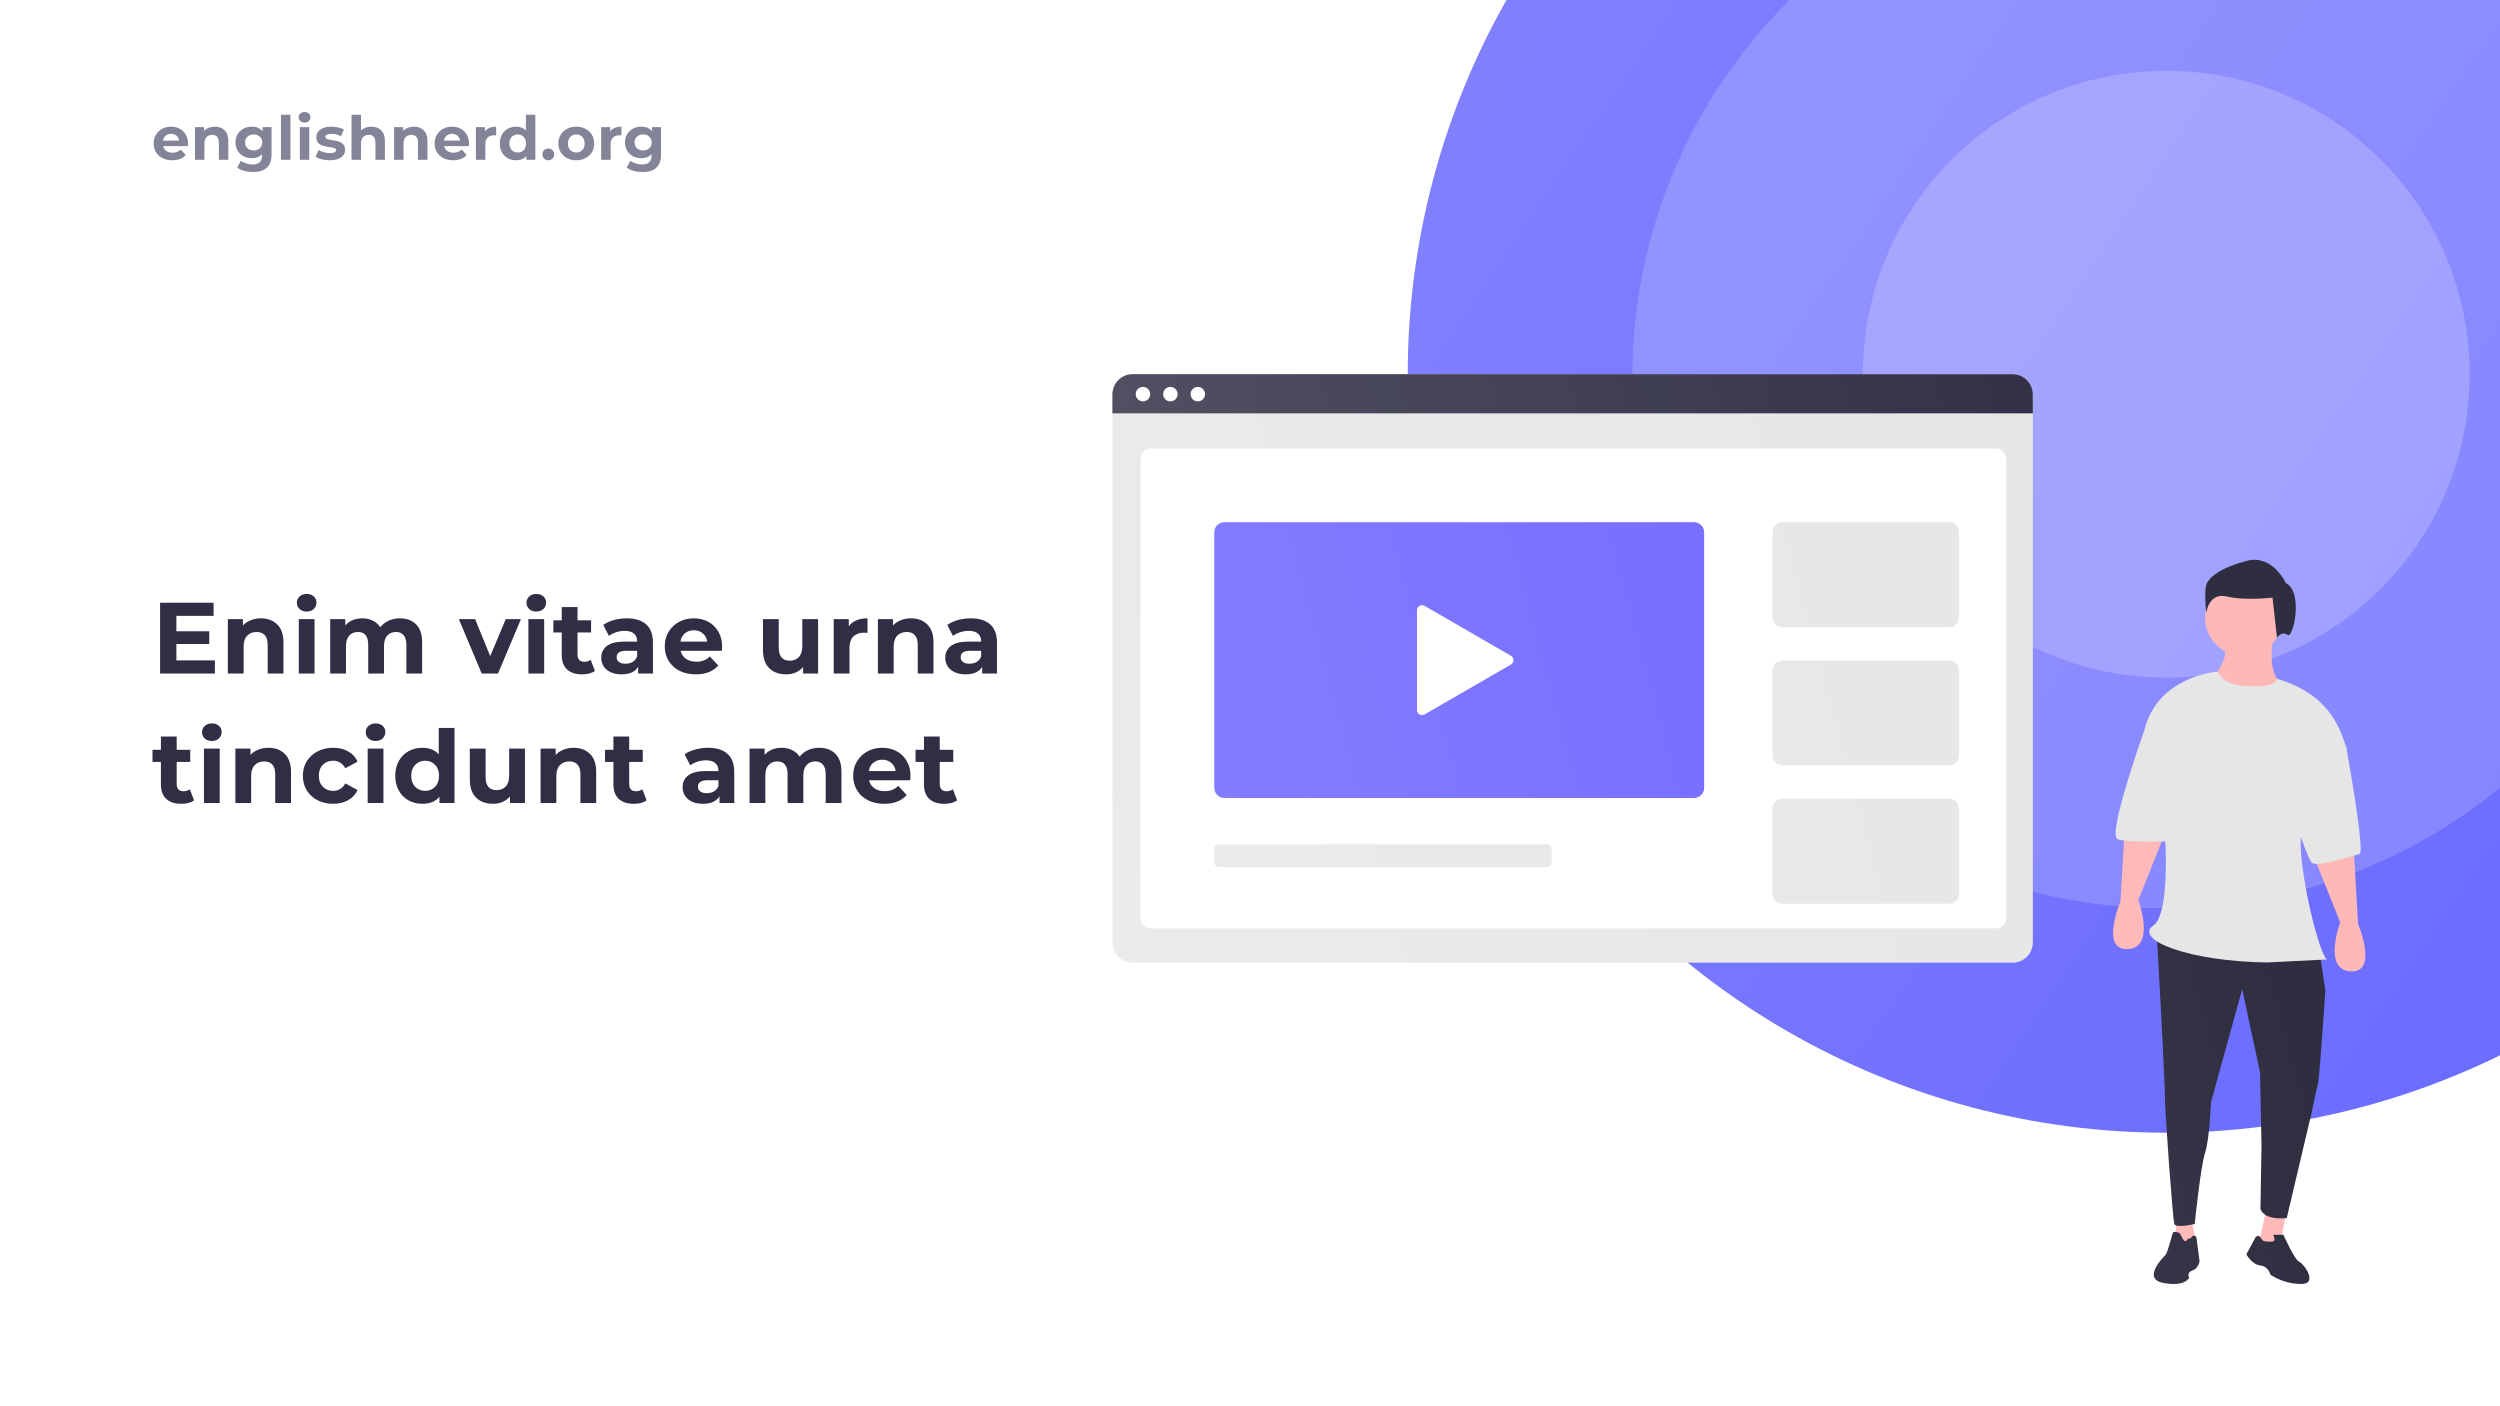 <svg width="1236" height="695" viewBox="0 0 1236 695" fill="none" xmlns="http://www.w3.org/2000/svg">
<g clip-path="url(#clip0)">
<rect width="1236" height="695" fill="white"/>
<path d="M106.25 326.5V333H79.15V298H105.6V304.5H87.2V312.1H103.45V318.4H87.2V326.5H106.25ZM128.995 305.7C132.328 305.7 135.012 306.7 137.045 308.7C139.112 310.7 140.145 313.667 140.145 317.6V333H132.345V318.8C132.345 316.667 131.878 315.083 130.945 314.05C130.012 312.983 128.662 312.45 126.895 312.45C124.928 312.45 123.362 313.067 122.195 314.3C121.028 315.5 120.445 317.3 120.445 319.7V333H112.645V306.1H120.095V309.25C121.128 308.117 122.412 307.25 123.945 306.65C125.478 306.017 127.162 305.7 128.995 305.7ZM147.715 306.1H155.515V333H147.715V306.1ZM151.615 302.35C150.182 302.35 149.015 301.933 148.115 301.1C147.215 300.267 146.765 299.233 146.765 298C146.765 296.767 147.215 295.733 148.115 294.9C149.015 294.067 150.182 293.65 151.615 293.65C153.049 293.65 154.215 294.05 155.115 294.85C156.015 295.65 156.465 296.65 156.465 297.85C156.465 299.15 156.015 300.233 155.115 301.1C154.215 301.933 153.049 302.35 151.615 302.35ZM197.704 305.7C201.071 305.7 203.738 306.7 205.704 308.7C207.704 310.667 208.704 313.633 208.704 317.6V333H200.904V318.8C200.904 316.667 200.454 315.083 199.554 314.05C198.688 312.983 197.438 312.45 195.804 312.45C193.971 312.45 192.521 313.05 191.454 314.25C190.388 315.417 189.854 317.167 189.854 319.5V333H182.054V318.8C182.054 314.567 180.354 312.45 176.954 312.45C175.154 312.45 173.721 313.05 172.654 314.25C171.588 315.417 171.054 317.167 171.054 319.5V333H163.254V306.1H170.704V309.2C171.704 308.067 172.921 307.2 174.354 306.6C175.821 306 177.421 305.7 179.154 305.7C181.054 305.7 182.771 306.083 184.304 306.85C185.838 307.583 187.071 308.667 188.004 310.1C189.104 308.7 190.488 307.617 192.154 306.85C193.854 306.083 195.704 305.7 197.704 305.7ZM257.556 306.1L246.206 333H238.156L226.856 306.1H234.906L242.356 324.4L250.056 306.1H257.556ZM261.239 306.1H269.039V333H261.239V306.1ZM265.139 302.35C263.705 302.35 262.539 301.933 261.639 301.1C260.739 300.267 260.289 299.233 260.289 298C260.289 296.767 260.739 295.733 261.639 294.9C262.539 294.067 263.705 293.65 265.139 293.65C266.572 293.65 267.739 294.05 268.639 294.85C269.539 295.65 269.989 296.65 269.989 297.85C269.989 299.15 269.539 300.233 268.639 301.1C267.739 301.933 266.572 302.35 265.139 302.35ZM294.128 331.7C293.361 332.267 292.411 332.7 291.278 333C290.178 333.267 289.011 333.4 287.778 333.4C284.578 333.4 282.094 332.583 280.328 330.95C278.594 329.317 277.728 326.917 277.728 323.75V312.7H273.578V306.7H277.728V300.15H285.528V306.7H292.228V312.7H285.528V323.65C285.528 324.783 285.811 325.667 286.378 326.3C286.978 326.9 287.811 327.2 288.878 327.2C290.111 327.2 291.161 326.867 292.028 326.2L294.128 331.7ZM309.856 305.7C314.023 305.7 317.223 306.7 319.456 308.7C321.69 310.667 322.806 313.65 322.806 317.65V333H315.506V329.65C314.04 332.15 311.306 333.4 307.306 333.4C305.24 333.4 303.44 333.05 301.906 332.35C300.406 331.65 299.256 330.683 298.456 329.45C297.656 328.217 297.256 326.817 297.256 325.25C297.256 322.75 298.19 320.783 300.056 319.35C301.956 317.917 304.873 317.2 308.806 317.2H315.006C315.006 315.5 314.49 314.2 313.456 313.3C312.423 312.367 310.873 311.9 308.806 311.9C307.373 311.9 305.956 312.133 304.556 312.6C303.19 313.033 302.023 313.633 301.056 314.4L298.256 308.95C299.723 307.917 301.473 307.117 303.506 306.55C305.573 305.983 307.69 305.7 309.856 305.7ZM309.256 328.15C310.59 328.15 311.773 327.85 312.806 327.25C313.84 326.617 314.573 325.7 315.006 324.5V321.75H309.656C306.456 321.75 304.856 322.8 304.856 324.9C304.856 325.9 305.24 326.7 306.006 327.3C306.806 327.867 307.89 328.15 309.256 328.15ZM357.009 319.65C357.009 319.75 356.959 320.45 356.859 321.75H336.509C336.875 323.417 337.742 324.733 339.109 325.7C340.475 326.667 342.175 327.15 344.209 327.15C345.609 327.15 346.842 326.95 347.909 326.55C349.009 326.117 350.025 325.45 350.959 324.55L355.109 329.05C352.575 331.95 348.875 333.4 344.009 333.4C340.975 333.4 338.292 332.817 335.959 331.65C333.625 330.45 331.825 328.8 330.559 326.7C329.292 324.6 328.659 322.217 328.659 319.55C328.659 316.917 329.275 314.55 330.509 312.45C331.775 310.317 333.492 308.667 335.659 307.5C337.859 306.3 340.309 305.7 343.009 305.7C345.642 305.7 348.025 306.267 350.159 307.4C352.292 308.533 353.959 310.167 355.159 312.3C356.392 314.4 357.009 316.85 357.009 319.65ZM343.059 311.6C341.292 311.6 339.809 312.1 338.609 313.1C337.409 314.1 336.675 315.467 336.409 317.2H349.659C349.392 315.5 348.659 314.15 347.459 313.15C346.259 312.117 344.792 311.6 343.059 311.6ZM404.462 306.1V333H397.062V329.8C396.028 330.967 394.795 331.867 393.362 332.5C391.928 333.1 390.378 333.4 388.712 333.4C385.178 333.4 382.378 332.383 380.312 330.35C378.245 328.317 377.212 325.3 377.212 321.3V306.1H385.012V320.15C385.012 324.483 386.828 326.65 390.462 326.65C392.328 326.65 393.828 326.05 394.962 324.85C396.095 323.617 396.662 321.8 396.662 319.4V306.1H404.462ZM419.638 309.65C420.571 308.35 421.821 307.367 423.388 306.7C424.988 306.033 426.821 305.7 428.888 305.7V312.9C428.021 312.833 427.438 312.8 427.138 312.8C424.905 312.8 423.155 313.433 421.888 314.7C420.621 315.933 419.988 317.8 419.988 320.3V333H412.188V306.1H419.638V309.65ZM450.376 305.7C453.709 305.7 456.392 306.7 458.426 308.7C460.492 310.7 461.526 313.667 461.526 317.6V333H453.726V318.8C453.726 316.667 453.259 315.083 452.326 314.05C451.392 312.983 450.042 312.45 448.276 312.45C446.309 312.45 444.742 313.067 443.576 314.3C442.409 315.5 441.826 317.3 441.826 319.7V333H434.026V306.1H441.476V309.25C442.509 308.117 443.792 307.25 445.326 306.65C446.859 306.017 448.542 305.7 450.376 305.7ZM479.946 305.7C484.113 305.7 487.313 306.7 489.546 308.7C491.779 310.667 492.896 313.65 492.896 317.65V333H485.596V329.65C484.129 332.15 481.396 333.4 477.396 333.4C475.329 333.4 473.529 333.05 471.996 332.35C470.496 331.65 469.346 330.683 468.546 329.45C467.746 328.217 467.346 326.817 467.346 325.25C467.346 322.75 468.279 320.783 470.146 319.35C472.046 317.917 474.963 317.2 478.896 317.2H485.096C485.096 315.5 484.579 314.2 483.546 313.3C482.513 312.367 480.963 311.9 478.896 311.9C477.463 311.9 476.046 312.133 474.646 312.6C473.279 313.033 472.113 313.633 471.146 314.4L468.346 308.95C469.813 307.917 471.563 307.117 473.596 306.55C475.663 305.983 477.779 305.7 479.946 305.7ZM479.346 328.15C480.679 328.15 481.863 327.85 482.896 327.25C483.929 326.617 484.663 325.7 485.096 324.5V321.75H479.746C476.546 321.75 474.946 322.8 474.946 324.9C474.946 325.9 475.329 326.7 476.096 327.3C476.896 327.867 477.979 328.15 479.346 328.15ZM95.95 395.7C95.183 396.267 94.233 396.7 93.1 397C92 397.267 90.833 397.4 89.6 397.4C86.4 397.4 83.917 396.583 82.15 394.95C80.417 393.317 79.55 390.917 79.55 387.75V376.7H75.4V370.7H79.55V364.15H87.35V370.7H94.05V376.7H87.35V387.65C87.35 388.783 87.633 389.667 88.2 390.3C88.8 390.9 89.633 391.2 90.7 391.2C91.933 391.2 92.983 390.867 93.85 390.2L95.95 395.7ZM100.829 370.1H108.629V397H100.829V370.1ZM104.729 366.35C103.295 366.35 102.129 365.933 101.229 365.1C100.329 364.267 99.879 363.233 99.879 362C99.879 360.767 100.329 359.733 101.229 358.9C102.129 358.067 103.295 357.65 104.729 357.65C106.162 357.65 107.329 358.05 108.229 358.85C109.129 359.65 109.579 360.65 109.579 361.85C109.579 363.15 109.129 364.233 108.229 365.1C107.329 365.933 106.162 366.35 104.729 366.35ZM132.718 369.7C136.051 369.7 138.734 370.7 140.768 372.7C142.834 374.7 143.868 377.667 143.868 381.6V397H136.068V382.8C136.068 380.667 135.601 379.083 134.668 378.05C133.734 376.983 132.384 376.45 130.618 376.45C128.651 376.45 127.084 377.067 125.918 378.3C124.751 379.5 124.168 381.3 124.168 383.7V397H116.368V370.1H123.818V373.25C124.851 372.117 126.134 371.25 127.668 370.65C129.201 370.017 130.884 369.7 132.718 369.7ZM164.731 397.4C161.864 397.4 159.281 396.817 156.981 395.65C154.714 394.45 152.931 392.8 151.631 390.7C150.364 388.6 149.731 386.217 149.731 383.55C149.731 380.883 150.364 378.5 151.631 376.4C152.931 374.3 154.714 372.667 156.981 371.5C159.281 370.3 161.864 369.7 164.731 369.7C167.564 369.7 170.031 370.3 172.131 371.5C174.264 372.667 175.814 374.35 176.781 376.55L170.731 379.8C169.331 377.333 167.314 376.1 164.681 376.1C162.648 376.1 160.964 376.767 159.631 378.1C158.298 379.433 157.631 381.25 157.631 383.55C157.631 385.85 158.298 387.667 159.631 389C160.964 390.333 162.648 391 164.681 391C167.348 391 169.364 389.767 170.731 387.3L176.781 390.6C175.814 392.733 174.264 394.4 172.131 395.6C170.031 396.8 167.564 397.4 164.731 397.4ZM181.772 370.1H189.572V397H181.772V370.1ZM185.672 366.35C184.239 366.35 183.072 365.933 182.172 365.1C181.272 364.267 180.822 363.233 180.822 362C180.822 360.767 181.272 359.733 182.172 358.9C183.072 358.067 184.239 357.65 185.672 357.65C187.105 357.65 188.272 358.05 189.172 358.85C190.072 359.65 190.522 360.65 190.522 361.85C190.522 363.15 190.072 364.233 189.172 365.1C188.272 365.933 187.105 366.35 185.672 366.35ZM224.711 359.9V397H217.261V393.9C215.328 396.233 212.528 397.4 208.861 397.4C206.328 397.4 204.028 396.833 201.961 395.7C199.928 394.567 198.328 392.95 197.161 390.85C195.994 388.75 195.411 386.317 195.411 383.55C195.411 380.783 195.994 378.35 197.161 376.25C198.328 374.15 199.928 372.533 201.961 371.4C204.028 370.267 206.328 369.7 208.861 369.7C212.294 369.7 214.978 370.783 216.911 372.95V359.9H224.711ZM210.211 391C212.178 391 213.811 390.333 215.111 389C216.411 387.633 217.061 385.817 217.061 383.55C217.061 381.283 216.411 379.483 215.111 378.15C213.811 376.783 212.178 376.1 210.211 376.1C208.211 376.1 206.561 376.783 205.261 378.15C203.961 379.483 203.311 381.283 203.311 383.55C203.311 385.817 203.961 387.633 205.261 389C206.561 390.333 208.211 391 210.211 391ZM259.53 370.1V397H252.13V393.8C251.097 394.967 249.863 395.867 248.43 396.5C246.997 397.1 245.447 397.4 243.78 397.4C240.247 397.4 237.447 396.383 235.38 394.35C233.313 392.317 232.28 389.3 232.28 385.3V370.1H240.08V384.15C240.08 388.483 241.897 390.65 245.53 390.65C247.397 390.65 248.897 390.05 250.03 388.85C251.163 387.617 251.73 385.8 251.73 383.4V370.1H259.53ZM283.606 369.7C286.94 369.7 289.623 370.7 291.656 372.7C293.723 374.7 294.756 377.667 294.756 381.6V397H286.956V382.8C286.956 380.667 286.49 379.083 285.556 378.05C284.623 376.983 283.273 376.45 281.506 376.45C279.54 376.45 277.973 377.067 276.806 378.3C275.64 379.5 275.056 381.3 275.056 383.7V397H267.256V370.1H274.706V373.25C275.74 372.117 277.023 371.25 278.556 370.65C280.09 370.017 281.773 369.7 283.606 369.7ZM319.677 395.7C318.91 396.267 317.96 396.7 316.827 397C315.727 397.267 314.56 397.4 313.327 397.4C310.127 397.4 307.643 396.583 305.877 394.95C304.143 393.317 303.277 390.917 303.277 387.75V376.7H299.127V370.7H303.277V364.15H311.077V370.7H317.777V376.7H311.077V387.65C311.077 388.783 311.36 389.667 311.927 390.3C312.527 390.9 313.36 391.2 314.427 391.2C315.66 391.2 316.71 390.867 317.577 390.2L319.677 395.7ZM350.065 369.7C354.232 369.7 357.432 370.7 359.665 372.7C361.899 374.667 363.015 377.65 363.015 381.65V397H355.715V393.65C354.249 396.15 351.515 397.4 347.515 397.4C345.449 397.4 343.649 397.05 342.115 396.35C340.615 395.65 339.465 394.683 338.665 393.45C337.865 392.217 337.465 390.817 337.465 389.25C337.465 386.75 338.399 384.783 340.265 383.35C342.165 381.917 345.082 381.2 349.015 381.2H355.215C355.215 379.5 354.699 378.2 353.665 377.3C352.632 376.367 351.082 375.9 349.015 375.9C347.582 375.9 346.165 376.133 344.765 376.6C343.399 377.033 342.232 377.633 341.265 378.4L338.465 372.95C339.932 371.917 341.682 371.117 343.715 370.55C345.782 369.983 347.899 369.7 350.065 369.7ZM349.465 392.15C350.799 392.15 351.982 391.85 353.015 391.25C354.049 390.617 354.782 389.7 355.215 388.5V385.75H349.865C346.665 385.75 345.065 386.8 345.065 388.9C345.065 389.9 345.449 390.7 346.215 391.3C347.015 391.867 348.099 392.15 349.465 392.15ZM405.025 369.7C408.391 369.7 411.058 370.7 413.025 372.7C415.025 374.667 416.025 377.633 416.025 381.6V397H408.225V382.8C408.225 380.667 407.775 379.083 406.875 378.05C406.008 376.983 404.758 376.45 403.125 376.45C401.291 376.45 399.841 377.05 398.775 378.25C397.708 379.417 397.175 381.167 397.175 383.5V397H389.375V382.8C389.375 378.567 387.675 376.45 384.275 376.45C382.475 376.45 381.041 377.05 379.975 378.25C378.908 379.417 378.375 381.167 378.375 383.5V397H370.575V370.1H378.025V373.2C379.025 372.067 380.241 371.2 381.675 370.6C383.141 370 384.741 369.7 386.475 369.7C388.375 369.7 390.091 370.083 391.625 370.85C393.158 371.583 394.391 372.667 395.325 374.1C396.425 372.7 397.808 371.617 399.475 370.85C401.175 370.083 403.025 369.7 405.025 369.7ZM450.159 383.65C450.159 383.75 450.109 384.45 450.009 385.75H429.659C430.026 387.417 430.892 388.733 432.259 389.7C433.626 390.667 435.326 391.15 437.359 391.15C438.759 391.15 439.992 390.95 441.059 390.55C442.159 390.117 443.176 389.45 444.109 388.55L448.259 393.05C445.726 395.95 442.026 397.4 437.159 397.4C434.126 397.4 431.442 396.817 429.109 395.65C426.776 394.45 424.976 392.8 423.709 390.7C422.442 388.6 421.809 386.217 421.809 383.55C421.809 380.917 422.426 378.55 423.659 376.45C424.926 374.317 426.642 372.667 428.809 371.5C431.009 370.3 433.459 369.7 436.159 369.7C438.792 369.7 441.176 370.267 443.309 371.4C445.442 372.533 447.109 374.167 448.309 376.3C449.542 378.4 450.159 380.85 450.159 383.65ZM436.209 375.6C434.442 375.6 432.959 376.1 431.759 377.1C430.559 378.1 429.826 379.467 429.559 381.2H442.809C442.542 379.5 441.809 378.15 440.609 377.15C439.409 376.117 437.942 375.6 436.209 375.6ZM473.202 395.7C472.435 396.267 471.485 396.7 470.352 397C469.252 397.267 468.085 397.4 466.852 397.4C463.652 397.4 461.169 396.583 459.402 394.95C457.669 393.317 456.802 390.917 456.802 387.75V376.7H452.652V370.7H456.802V364.15H464.602V370.7H471.302V376.7H464.602V387.65C464.602 388.783 464.885 389.667 465.452 390.3C466.052 390.9 466.885 391.2 467.952 391.2C469.185 391.2 470.235 390.867 471.102 390.2L473.202 395.7Z" fill="#2F2E44"/>
<path d="M92.97 70.99C92.97 71.05 92.94 71.47 92.88 72.25H80.67C80.89 73.25 81.41 74.04 82.23 74.62C83.05 75.2 84.07 75.49 85.29 75.49C86.13 75.49 86.87 75.37 87.51 75.13C88.17 74.87 88.78 74.47 89.34 73.93L91.83 76.63C90.31 78.37 88.09 79.24 85.17 79.24C83.35 79.24 81.74 78.89 80.34 78.19C78.94 77.47 77.86 76.48 77.1 75.22C76.34 73.96 75.96 72.53 75.96 70.93C75.96 69.35 76.33 67.93 77.07 66.67C77.83 65.39 78.86 64.4 80.16 63.7C81.48 62.98 82.95 62.62 84.57 62.62C86.15 62.62 87.58 62.96 88.86 63.64C90.14 64.32 91.14 65.3 91.86 66.58C92.6 67.84 92.97 69.31 92.97 70.99ZM84.6 66.16C83.54 66.16 82.65 66.46 81.93 67.06C81.21 67.66 80.77 68.48 80.61 69.52H88.56C88.4 68.5 87.96 67.69 87.24 67.09C86.52 66.47 85.64 66.16 84.6 66.16ZM106.196 62.62C108.196 62.62 109.806 63.22 111.026 64.42C112.266 65.62 112.886 67.4 112.886 69.76V79H108.206V70.48C108.206 69.2 107.926 68.25 107.366 67.63C106.806 66.99 105.996 66.67 104.936 66.67C103.756 66.67 102.816 67.04 102.116 67.78C101.416 68.5 101.066 69.58 101.066 71.02V79H96.386V62.86H100.856V64.75C101.476 64.07 102.246 63.55 103.166 63.19C104.086 62.81 105.096 62.62 106.196 62.62ZM134.254 62.86V76.3C134.254 79.26 133.484 81.46 131.944 82.9C130.404 84.34 128.154 85.06 125.194 85.06C123.634 85.06 122.154 84.87 120.754 84.49C119.354 84.11 118.194 83.56 117.274 82.84L119.134 79.48C119.814 80.04 120.674 80.48 121.714 80.8C122.754 81.14 123.794 81.31 124.834 81.31C126.454 81.31 127.644 80.94 128.404 80.2C129.184 79.48 129.574 78.38 129.574 76.9V76.21C128.354 77.55 126.654 78.22 124.474 78.22C122.994 78.22 121.634 77.9 120.394 77.26C119.174 76.6 118.204 75.68 117.484 74.5C116.764 73.32 116.404 71.96 116.404 70.42C116.404 68.88 116.764 67.52 117.484 66.34C118.204 65.16 119.174 64.25 120.394 63.61C121.634 62.95 122.994 62.62 124.474 62.62C126.814 62.62 128.594 63.39 129.814 64.93V62.86H134.254ZM125.404 74.38C126.644 74.38 127.654 74.02 128.434 73.3C129.234 72.56 129.634 71.6 129.634 70.42C129.634 69.24 129.234 68.29 128.434 67.57C127.654 66.83 126.644 66.46 125.404 66.46C124.164 66.46 123.144 66.83 122.344 67.57C121.544 68.29 121.144 69.24 121.144 70.42C121.144 71.6 121.544 72.56 122.344 73.3C123.144 74.02 124.164 74.38 125.404 74.38ZM138.91 56.74H143.59V79H138.91V56.74ZM148.233 62.86H152.913V79H148.233V62.86ZM150.573 60.61C149.713 60.61 149.013 60.36 148.473 59.86C147.933 59.36 147.663 58.74 147.663 58C147.663 57.26 147.933 56.64 148.473 56.14C149.013 55.64 149.713 55.39 150.573 55.39C151.433 55.39 152.133 55.63 152.673 56.11C153.213 56.59 153.483 57.19 153.483 57.91C153.483 58.69 153.213 59.34 152.673 59.86C152.133 60.36 151.433 60.61 150.573 60.61ZM162.986 79.24C161.646 79.24 160.336 79.08 159.056 78.76C157.776 78.42 156.756 78 155.996 77.5L157.556 74.14C158.276 74.6 159.146 74.98 160.166 75.28C161.186 75.56 162.186 75.7 163.166 75.7C165.146 75.7 166.136 75.21 166.136 74.23C166.136 73.77 165.866 73.44 165.326 73.24C164.786 73.04 163.956 72.87 162.836 72.73C161.516 72.53 160.426 72.3 159.566 72.04C158.706 71.78 157.956 71.32 157.316 70.66C156.696 70 156.386 69.06 156.386 67.84C156.386 66.82 156.676 65.92 157.256 65.14C157.856 64.34 158.716 63.72 159.836 63.28C160.976 62.84 162.316 62.62 163.856 62.62C164.996 62.62 166.126 62.75 167.246 63.01C168.386 63.25 169.326 63.59 170.066 64.03L168.506 67.36C167.086 66.56 165.536 66.16 163.856 66.16C162.856 66.16 162.106 66.3 161.606 66.58C161.106 66.86 160.856 67.22 160.856 67.66C160.856 68.16 161.126 68.51 161.666 68.71C162.206 68.91 163.066 69.1 164.246 69.28C165.566 69.5 166.646 69.74 167.486 70C168.326 70.24 169.056 70.69 169.676 71.35C170.296 72.01 170.606 72.93 170.606 74.11C170.606 75.11 170.306 76 169.706 76.78C169.106 77.56 168.226 78.17 167.066 78.61C165.926 79.03 164.566 79.24 162.986 79.24ZM183.604 62.62C185.604 62.62 187.214 63.22 188.434 64.42C189.674 65.62 190.294 67.4 190.294 69.76V79H185.614V70.48C185.614 69.2 185.334 68.25 184.774 67.63C184.214 66.99 183.404 66.67 182.344 66.67C181.164 66.67 180.224 67.04 179.524 67.78C178.824 68.5 178.474 69.58 178.474 71.02V79H173.794V56.74H178.474V64.54C179.094 63.92 179.844 63.45 180.724 63.13C181.604 62.79 182.564 62.62 183.604 62.62ZM204.646 62.62C206.646 62.62 208.256 63.22 209.476 64.42C210.716 65.62 211.336 67.4 211.336 69.76V79H206.656V70.48C206.656 69.2 206.376 68.25 205.816 67.63C205.256 66.99 204.446 66.67 203.386 66.67C202.206 66.67 201.266 67.04 200.566 67.78C199.866 68.5 199.516 69.58 199.516 71.02V79H194.836V62.86H199.306V64.75C199.926 64.07 200.696 63.55 201.616 63.19C202.536 62.81 203.546 62.62 204.646 62.62ZM231.864 70.99C231.864 71.05 231.834 71.47 231.774 72.25H219.564C219.784 73.25 220.304 74.04 221.124 74.62C221.944 75.2 222.964 75.49 224.184 75.49C225.024 75.49 225.764 75.37 226.404 75.13C227.064 74.87 227.674 74.47 228.234 73.93L230.724 76.63C229.204 78.37 226.984 79.24 224.064 79.24C222.244 79.24 220.634 78.89 219.234 78.19C217.834 77.47 216.754 76.48 215.994 75.22C215.234 73.96 214.854 72.53 214.854 70.93C214.854 69.35 215.224 67.93 215.964 66.67C216.724 65.39 217.754 64.4 219.054 63.7C220.374 62.98 221.844 62.62 223.464 62.62C225.044 62.62 226.474 62.96 227.754 63.64C229.034 64.32 230.034 65.3 230.754 66.58C231.494 67.84 231.864 69.31 231.864 70.99ZM223.494 66.16C222.434 66.16 221.544 66.46 220.824 67.06C220.104 67.66 219.664 68.48 219.504 69.52H227.454C227.294 68.5 226.854 67.69 226.134 67.09C225.414 66.47 224.534 66.16 223.494 66.16ZM239.75 64.99C240.31 64.21 241.06 63.62 242 63.22C242.96 62.82 244.06 62.62 245.3 62.62V66.94C244.78 66.9 244.43 66.88 244.25 66.88C242.91 66.88 241.86 67.26 241.1 68.02C240.34 68.76 239.96 69.88 239.96 71.38V79H235.28V62.86H239.75V64.99ZM264.676 56.74V79H260.206V77.14C259.046 78.54 257.366 79.24 255.166 79.24C253.646 79.24 252.266 78.9 251.026 78.22C249.806 77.54 248.846 76.57 248.146 75.31C247.446 74.05 247.096 72.59 247.096 70.93C247.096 69.27 247.446 67.81 248.146 66.55C248.846 65.29 249.806 64.32 251.026 63.64C252.266 62.96 253.646 62.62 255.166 62.62C257.226 62.62 258.836 63.27 259.996 64.57V56.74H264.676ZM255.976 75.4C257.156 75.4 258.136 75 258.916 74.2C259.696 73.38 260.086 72.29 260.086 70.93C260.086 69.57 259.696 68.49 258.916 67.69C258.136 66.87 257.156 66.46 255.976 66.46C254.776 66.46 253.786 66.87 253.006 67.69C252.226 68.49 251.836 69.57 251.836 70.93C251.836 72.29 252.226 73.38 253.006 74.2C253.786 75 254.776 75.4 255.976 75.4ZM271.078 79.24C270.258 79.24 269.568 78.96 269.008 78.4C268.448 77.84 268.168 77.14 268.168 76.3C268.168 75.44 268.448 74.75 269.008 74.23C269.568 73.69 270.258 73.42 271.078 73.42C271.898 73.42 272.588 73.69 273.148 74.23C273.708 74.75 273.988 75.44 273.988 76.3C273.988 77.14 273.708 77.84 273.148 78.4C272.588 78.96 271.898 79.24 271.078 79.24ZM284.934 79.24C283.234 79.24 281.704 78.89 280.344 78.19C279.004 77.47 277.954 76.48 277.194 75.22C276.434 73.96 276.054 72.53 276.054 70.93C276.054 69.33 276.434 67.9 277.194 66.64C277.954 65.38 279.004 64.4 280.344 63.7C281.704 62.98 283.234 62.62 284.934 62.62C286.634 62.62 288.154 62.98 289.494 63.7C290.834 64.4 291.884 65.38 292.644 66.64C293.404 67.9 293.784 69.33 293.784 70.93C293.784 72.53 293.404 73.96 292.644 75.22C291.884 76.48 290.834 77.47 289.494 78.19C288.154 78.89 286.634 79.24 284.934 79.24ZM284.934 75.4C286.134 75.4 287.114 75 287.874 74.2C288.654 73.38 289.044 72.29 289.044 70.93C289.044 69.57 288.654 68.49 287.874 67.69C287.114 66.87 286.134 66.46 284.934 66.46C283.734 66.46 282.744 66.87 281.964 67.69C281.184 68.49 280.794 69.57 280.794 70.93C280.794 72.29 281.184 73.38 281.964 74.2C282.744 75 283.734 75.4 284.934 75.4ZM301.682 64.99C302.242 64.21 302.992 63.62 303.932 63.22C304.892 62.82 305.992 62.62 307.232 62.62V66.94C306.712 66.9 306.362 66.88 306.182 66.88C304.842 66.88 303.792 67.26 303.032 68.02C302.272 68.76 301.892 69.88 301.892 71.38V79H297.212V62.86H301.682V64.99ZM326.819 62.86V76.3C326.819 79.26 326.049 81.46 324.509 82.9C322.969 84.34 320.719 85.06 317.759 85.06C316.199 85.06 314.719 84.87 313.319 84.49C311.919 84.11 310.759 83.56 309.839 82.84L311.699 79.48C312.379 80.04 313.239 80.48 314.279 80.8C315.319 81.14 316.359 81.31 317.399 81.31C319.019 81.31 320.209 80.94 320.969 80.2C321.749 79.48 322.139 78.38 322.139 76.9V76.21C320.919 77.55 319.219 78.22 317.039 78.22C315.559 78.22 314.199 77.9 312.959 77.26C311.739 76.6 310.769 75.68 310.049 74.5C309.329 73.32 308.969 71.96 308.969 70.42C308.969 68.88 309.329 67.52 310.049 66.34C310.769 65.16 311.739 64.25 312.959 63.61C314.199 62.95 315.559 62.62 317.039 62.62C319.379 62.62 321.159 63.39 322.379 64.93V62.86H326.819ZM317.969 74.38C319.209 74.38 320.219 74.02 320.999 73.3C321.799 72.56 322.199 71.6 322.199 70.42C322.199 69.24 321.799 68.29 320.999 67.57C320.219 66.83 319.209 66.46 317.969 66.46C316.729 66.46 315.709 66.83 314.909 67.57C314.109 68.29 313.709 69.24 313.709 70.42C313.709 71.6 314.109 72.56 314.909 73.3C315.709 74.02 316.729 74.38 317.969 74.38Z" fill="#848499"/>
<g filter="url(#filter0_d)">
<circle cx="1061" cy="175" r="375" fill="#6666FF"/>
<circle cx="1059.5" cy="176.5" r="262.5" fill="#8080FF"/>
<ellipse cx="1061" cy="175" rx="150" ry="150" fill="#9999FF"/>
<circle cx="1061" cy="175" r="375" fill="url(#paint0_linear)"/>
</g>
<g filter="url(#filter1_d)">
<path d="M1073.64 613.684L1075.9 625.002L1064.59 627.266L1066.29 613.118L1073.64 613.684Z" fill="#FFB8B8"/>
<path d="M1119.93 611.625L1117.37 624.441L1106.83 624.696L1110.2 609.062L1119.93 611.625Z" fill="#FFB8B8"/>
<path d="M1136.72 479.957L1139.66 499.794C1139.66 499.794 1136.72 543.877 1135.99 546.081C1135.25 548.285 1133.05 559.306 1133.05 559.306L1120.57 612.206C1120.57 612.206 1109.77 613.675 1107.57 607.797L1108.09 576.205L1107.36 540.203L1098.55 499.06L1083.13 554.898C1083.13 554.898 1082.4 573.266 1080.2 579.878C1077.99 586.491 1075.06 615.144 1075.06 615.144C1075.06 615.144 1065.72 617.349 1064.99 615.144C1064.25 612.94 1060.37 560.776 1060.37 552.694C1060.37 544.612 1056.06 467.12 1056.06 467.12L1136.72 479.957Z" fill="#2F2E41"/>
<path d="M1110.22 623.71C1111.43 623.959 1112.67 623.959 1113.88 623.71C1115.26 623.251 1113.88 620.498 1113.88 620.498H1118.93C1118.93 620.498 1124.43 632.887 1126.72 633.805C1129.01 634.723 1136.35 644.818 1127.64 644.818C1122.26 644.748 1117.02 643.158 1112.51 640.229C1112.51 640.229 1111.59 636.099 1107.46 635.64C1103.34 635.182 1100.59 630.134 1100.59 630.134L1105.07 621.859C1105.19 621.626 1105.38 621.431 1105.61 621.295C1105.84 621.159 1106.1 621.087 1106.36 621.086C1106.63 621.086 1106.89 621.157 1107.12 621.292C1107.35 621.427 1107.54 621.621 1107.67 621.854C1108.29 622.955 1109.15 623.923 1110.22 623.71Z" fill="#2F2E41"/>
<path d="M1071.84 622.289C1071.84 622.289 1070.82 624.336 1069.8 623.312C1068.94 622.226 1068.25 621.019 1067.75 619.73C1067.75 619.73 1064.68 618.195 1064.17 619.73C1063.66 621.265 1061.62 629.453 1060.59 630.477C1059.57 631.5 1048.83 642.246 1059.57 644.293C1070.31 646.34 1072.35 641.735 1072.35 641.735C1072.35 641.735 1070.82 639.176 1073.89 638.152C1076.96 637.129 1077.47 633.547 1077.47 633.547L1075.93 621.981C1075.89 621.734 1075.79 621.503 1075.62 621.318C1075.46 621.132 1075.24 620.999 1075 620.937C1074.76 620.875 1074.5 620.886 1074.27 620.968C1074.04 621.051 1073.83 621.202 1073.68 621.401C1073.09 622.175 1072.43 622.68 1071.84 622.289Z" fill="#2F2E41"/>
<path d="M1153.61 428.527L1155.81 466.732C1155.81 466.732 1166.09 490.978 1152.14 490.243C1138.19 489.508 1147 465.997 1147 465.997L1133.34 431.9L1153.61 428.527Z" fill="#FFB8B8"/>
<path d="M1040.55 417.506L1038.35 455.711C1038.35 455.711 1028.07 479.957 1042.02 479.222C1055.97 478.488 1047.16 454.977 1047.16 454.977L1060.82 420.879L1040.55 417.506Z" fill="#FFB8B8"/>
<path d="M1099.28 334.483C1109.82 334.483 1118.37 325.931 1118.37 315.381C1118.37 304.831 1109.82 296.278 1099.28 296.278C1088.74 296.278 1080.2 304.831 1080.2 315.381C1080.2 325.931 1088.74 334.483 1099.28 334.483Z" fill="#FFB8B8"/>
<path d="M1114.33 323.096C1114.33 323.096 1109.19 343.668 1119.47 348.811C1129.75 353.954 1087.17 361.301 1084.23 348.811L1085.7 342.933C1085.7 342.933 1091.57 335.586 1090.11 328.973L1114.33 323.096Z" fill="#FFB8B8"/>
<path d="M1102.95 349.178C1102.95 349.178 1090.29 350.362 1086.34 342.055C1086.34 342.055 1056.7 344.035 1050.1 371.219C1057.76 371.439 1067.28 458.763 1054.71 467.467C1044.51 474.532 1072.31 485.413 1111.03 485.835L1140.39 484.365C1134.92 479.645 1121.82 418.206 1130.12 418.976C1130.12 418.976 1152.14 384.444 1149.94 379.301C1147.73 374.158 1144.21 353.879 1115.87 345.651C1115.87 345.651 1115.43 349.912 1102.95 349.178Z" fill="#E6E6E6"/>
<path d="M1140.39 366.811L1149.94 379.301C1149.94 379.301 1159.48 431.466 1156.54 432.201C1153.61 432.935 1135.99 438.813 1133.05 436.609C1130.12 434.405 1116.9 391.057 1116.9 391.057L1140.39 366.811Z" fill="#E6E6E6"/>
<path d="M1062.58 363.137L1050.1 371.219C1050.1 371.219 1031.74 422.649 1036.88 424.853C1042.02 427.057 1070.65 425.588 1070.65 425.588L1062.58 363.137Z" fill="#E6E6E6"/>
<path d="M1120.15 298.286C1120.15 298.286 1113.53 283.95 1100.86 287.258C1088.19 290.566 1081.03 295.529 1080.48 300.491C1079.93 305.453 1080.75 312.897 1080.75 312.897C1080.75 312.897 1082.13 302.697 1090.95 304.902C1099.76 307.108 1113.53 305.453 1113.53 305.453L1115.74 325.303C1115.74 325.303 1118.22 321.719 1120.97 323.925C1123.73 326.13 1128.96 302.697 1120.15 298.286Z" fill="#2F2E41"/>
<path d="M985.025 195H550C544.477 195 540 199.477 540 205V475.948C540 481.471 544.477 485.948 550 485.948H985.025C990.548 485.948 995.025 481.471 995.025 475.948V205C995.025 199.477 990.548 195 985.025 195Z" fill="#E6E6E6"/>
<path d="M976.89 231.751H558.917C556.156 231.751 553.917 233.99 553.917 236.751V464.002C553.917 466.763 556.156 469.002 558.917 469.002H976.89C979.652 469.002 981.89 466.763 981.89 464.002V236.751C981.89 233.99 979.652 231.751 976.89 231.751Z" fill="white"/>
<path d="M540 205C540 199.477 544.477 195 550 195H985.025C990.548 195 995.025 199.477 995.025 205V214.347H540V205Z" fill="#2F2E44"/>
<path d="M555.075 208.445C557.049 208.445 558.649 206.843 558.649 204.868C558.649 202.892 557.049 201.29 555.075 201.29C553.1 201.29 551.5 202.892 551.5 204.868C551.5 206.843 553.1 208.445 555.075 208.445Z" fill="white"/>
<path d="M568.642 208.445C570.616 208.445 572.216 206.843 572.216 204.868C572.216 202.892 570.616 201.29 568.642 201.29C566.668 201.29 565.067 202.892 565.067 204.868C565.067 206.843 566.668 208.445 568.642 208.445Z" fill="white"/>
<path d="M582.209 208.445C584.183 208.445 585.783 206.843 585.783 204.868C585.783 202.892 584.183 201.29 582.209 201.29C580.235 201.29 578.634 202.892 578.634 204.868C578.634 206.843 580.235 208.445 582.209 208.445Z" fill="white"/>
<path d="M827.531 268.176H595.33C592.568 268.176 590.33 270.414 590.33 273.176V399.525C590.33 402.287 592.568 404.525 595.33 404.525H827.531C830.292 404.525 832.531 402.287 832.531 399.525V273.176C832.531 270.414 830.292 268.176 827.531 268.176Z" fill="#6C63FF"/>
<path d="M953.56 268.176H871.326C868.565 268.176 866.326 270.414 866.326 273.176V315.1C866.326 317.861 868.565 320.1 871.326 320.1H953.56C956.321 320.1 958.56 317.861 958.56 315.1V273.176C958.56 270.414 956.321 268.176 953.56 268.176Z" fill="#E6E6E6"/>
<path d="M953.56 336.527H871.326C868.565 336.527 866.326 338.765 866.326 341.527V383.451C866.326 386.212 868.565 388.451 871.326 388.451H953.56C956.321 388.451 958.56 386.212 958.56 383.451V341.527C958.56 338.765 956.321 336.527 953.56 336.527Z" fill="#E6E6E6"/>
<path d="M953.56 404.878H871.326C868.565 404.878 866.326 407.117 866.326 409.878V451.802C866.326 454.563 868.565 456.802 871.326 456.802H953.56C956.321 456.802 958.56 454.563 958.56 451.802V409.878C958.56 407.117 956.321 404.878 953.56 404.878Z" fill="#E6E6E6"/>
<path d="M754.695 427.427H592.83C591.449 427.427 590.33 428.546 590.33 429.927V436.201C590.33 437.582 591.449 438.701 592.83 438.701H754.695C756.076 438.701 757.195 437.582 757.195 436.201V429.927C757.195 428.546 756.076 427.427 754.695 427.427Z" fill="#E6E6E6"/>
<path d="M737 334.217C738.666 335.179 738.666 337.583 737 338.546L694.31 363.213C692.644 364.176 690.56 362.973 690.56 361.048L690.56 311.714C690.56 309.789 692.644 308.587 694.31 309.55L737 334.217Z" fill="white"/>
<path fill-rule="evenodd" clip-rule="evenodd" d="M550 195C544.477 195 540 199.477 540 205V214.347V475.948C540 481.471 544.477 485.948 550 485.948H985.025C990.548 485.948 995.025 481.471 995.025 475.948V214.347V205C995.025 199.477 990.548 195 985.025 195H550ZM1100.86 287.258C1113.53 283.95 1120.15 298.285 1120.15 298.285C1128.96 302.697 1123.73 326.13 1120.97 323.925C1118.22 321.719 1115.74 325.303 1115.74 325.303L1115.72 325.103C1115.06 326.214 1114.29 327.252 1113.43 328.203C1112.8 333.255 1112.57 340.901 1115.87 345.655L1115.87 345.651C1140.89 352.916 1146.57 369.574 1149.07 376.915L1149.07 376.917L1149.07 376.924L1149.07 376.927C1149.4 377.896 1149.68 378.701 1149.94 379.301C1150.03 379.529 1150.08 379.814 1150.09 380.151C1151.31 386.895 1159.26 431.521 1156.54 432.201C1156.04 432.327 1155.09 432.607 1153.86 432.972L1155.81 466.732C1155.81 466.732 1166.09 490.978 1152.14 490.243C1138.19 489.508 1147 465.997 1147 465.997L1135.43 437.101C1134.35 437.104 1133.52 436.957 1133.05 436.609C1132.07 435.874 1129.95 430.56 1127.55 423.804C1126.24 438.276 1135.89 480.485 1140.39 484.365L1137.4 484.515L1139.66 499.794C1139.66 499.794 1136.72 543.877 1135.99 546.081C1135.25 548.285 1133.05 559.306 1133.05 559.306L1120.57 612.206C1120.57 612.206 1120.29 612.245 1119.8 612.284L1118.16 620.498H1118.93C1118.93 620.498 1124.43 632.887 1126.72 633.805C1129.01 634.723 1136.35 644.818 1127.64 644.818C1122.26 644.749 1117.02 643.158 1112.51 640.229C1112.51 640.229 1111.59 636.099 1107.46 635.64C1103.34 635.182 1100.59 630.134 1100.59 630.134L1105.07 621.859C1105.19 621.626 1105.38 621.431 1105.61 621.295C1105.84 621.159 1106.1 621.087 1106.36 621.086C1106.63 621.086 1106.89 621.157 1107.12 621.292C1107.26 621.376 1107.39 621.483 1107.5 621.608L1109.87 610.582C1108.85 609.917 1108.02 609.015 1107.57 607.797L1108.09 576.205L1107.36 540.204L1098.55 499.06L1083.13 554.898C1083.13 554.898 1082.4 573.266 1080.2 579.878C1077.99 586.491 1075.06 615.145 1075.06 615.145C1075.06 615.145 1074.64 615.243 1073.97 615.378L1075.09 620.965C1075.29 621.035 1075.48 621.156 1075.62 621.318C1075.79 621.504 1075.89 621.734 1075.93 621.981L1077.47 633.547C1077.47 633.547 1076.96 637.129 1073.89 638.153C1070.82 639.176 1072.35 641.735 1072.35 641.735C1072.35 641.735 1070.31 646.34 1059.57 644.293C1048.83 642.246 1059.57 631.5 1060.59 630.477C1061.36 629.709 1062.7 624.916 1063.54 621.917L1063.54 621.914L1063.54 621.913C1063.82 620.913 1064.05 620.114 1064.17 619.73C1064.37 619.141 1064.94 619.004 1065.57 619.059L1065.95 615.899C1065.45 615.745 1065.11 615.503 1064.99 615.145C1064.25 612.94 1060.37 560.776 1060.37 552.694C1060.37 546.256 1057.64 495.77 1056.52 475.501C1052.18 472.757 1051.21 469.888 1054.71 467.467C1060.1 463.734 1061.43 445.539 1060.58 425.956C1059.99 425.971 1059.38 425.985 1058.77 425.997L1047.16 454.977C1047.16 454.977 1055.97 478.488 1042.02 479.222C1028.07 479.957 1038.35 455.711 1038.35 455.711L1040.09 425.554C1038.68 425.378 1037.57 425.149 1036.88 424.854C1031.76 422.656 1049.99 371.516 1050.1 371.221L1050.1 371.22L1050.1 371.219C1056.7 344.035 1086.34 342.055 1086.34 342.055C1087.52 340.356 1089.93 336.413 1090.3 332.238C1084.28 329.021 1080.2 322.679 1080.2 315.381C1080.2 314.015 1080.34 312.683 1080.61 311.398C1080.4 308.968 1080.08 304.08 1080.48 300.491C1081.03 295.529 1088.19 290.566 1100.86 287.258Z" fill="url(#paint1_linear)"/>
</g>
</g>
<defs>
<filter id="filter0_d" x="646" y="-240" width="850" height="850" filterUnits="userSpaceOnUse" color-interpolation-filters="sRGB">
<feFlood flood-opacity="0" result="BackgroundImageFix"/>
<feColorMatrix in="SourceAlpha" type="matrix" values="0 0 0 0 0 0 0 0 0 0 0 0 0 0 0 0 0 0 127 0"/>
<feOffset dx="10" dy="10"/>
<feGaussianBlur stdDeviation="25"/>
<feColorMatrix type="matrix" values="0 0 0 0 0.424 0 0 0 0 0.388 0 0 0 0 1 0 0 0 0.15 0"/>
<feBlend mode="normal" in2="BackgroundImageFix" result="effect1_dropShadow"/>
<feBlend mode="normal" in="SourceGraphic" in2="effect1_dropShadow" result="shape"/>
</filter>
<filter id="filter1_d" x="520" y="155" width="680.182" height="510" filterUnits="userSpaceOnUse" color-interpolation-filters="sRGB">
<feFlood flood-opacity="0" result="BackgroundImageFix"/>
<feColorMatrix in="SourceAlpha" type="matrix" values="0 0 0 0 0 0 0 0 0 0 0 0 0 0 0 0 0 0 127 0"/>
<feOffset dx="10" dy="-10"/>
<feGaussianBlur stdDeviation="15"/>
<feColorMatrix type="matrix" values="0 0 0 0 0.518 0 0 0 0 0.518 0 0 0 0 0.6 0 0 0 0.05 0"/>
<feBlend mode="normal" in2="BackgroundImageFix" result="effect1_dropShadow"/>
<feBlend mode="normal" in="SourceGraphic" in2="effect1_dropShadow" result="shape"/>
</filter>
<linearGradient id="paint0_linear" x1="686" y1="-200" x2="1549.99" y2="380.266" gradientUnits="userSpaceOnUse">
<stop stop-color="white" stop-opacity="0.2"/>
<stop offset="1" stop-color="white" stop-opacity="0"/>
</linearGradient>
<linearGradient id="paint1_linear" x1="540" y1="644.818" x2="1117.25" y2="488.65" gradientUnits="userSpaceOnUse">
<stop stop-color="white" stop-opacity="0.2"/>
<stop offset="1" stop-color="white" stop-opacity="0"/>
</linearGradient>
<clipPath id="clip0">
<rect width="1236" height="695" fill="white"/>
</clipPath>
</defs>
</svg>
